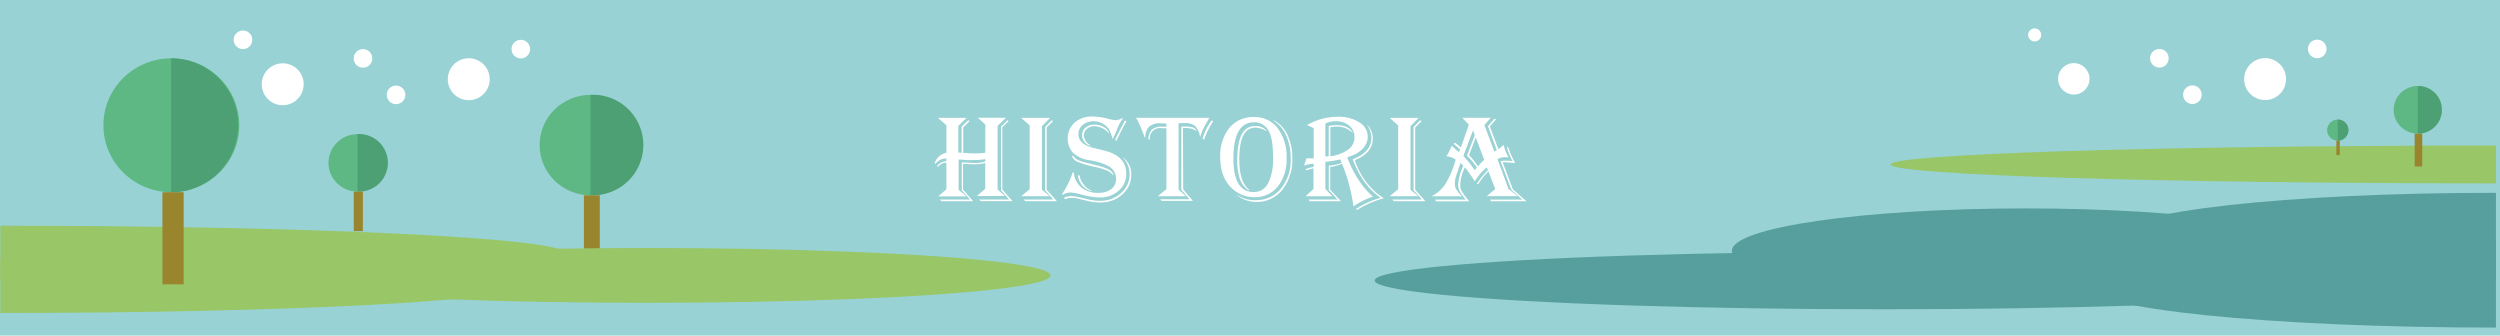 <svg id="Layer_3" data-name="Layer 3" xmlns="http://www.w3.org/2000/svg" viewBox="0 0 566.41 76.03"><defs><style>.cls-1{fill:#98d2d4;}.cls-2{fill:#5db884;}.cls-3{fill:#4ca073;}.cls-4{fill:#99852d;}.cls-5{fill:#579e9e;}.cls-6{fill:#fff;}.cls-7{fill:#99c666;}</style></defs><title>historiaheader</title><rect class="cls-1" width="566.41" height="76.03"/><ellipse class="cls-2" cx="133.8" cy="32.87" rx="11.54" ry="11.38"/><path class="cls-3" d="M266,85.27A11.38,11.38,0,1,1,266,108" transform="translate(-132.21 -63.78)"/><rect class="cls-4" x="132.29" y="44.25" width="3.6" height="15.66"/><ellipse class="cls-2" cx="81.02" cy="36.9" rx="6.6" ry="6.51"/><path class="cls-3" d="M213.22,94.17a6.51,6.51,0,1,1,0,13" transform="translate(-132.21 -63.78)"/><rect class="cls-4" x="80.15" y="43.41" width="2.06" height="8.96"/><path class="cls-5" d="M697.7,138c-51.41,0-93.09-4.3-93.09-9.6s41.68-9.6,93.09-9.6" transform="translate(-132.21 -63.78)"/><ellipse class="cls-5" cx="458.94" cy="56.82" rx="66.56" ry="9.6"/><path class="cls-5" d="M697.7,126.66c-47.38,0-85.79-4.3-85.79-9.6s38.41-9.6,85.79-9.6" transform="translate(-132.21 -63.78)"/><path class="cls-6" d="M344.71,90.48h6.5l-1.88,1.84v6a7.17,7.17,0,0,0,.75.08V92.45L351.58,91l0.28,0.25-1.42,1.41v5.77l0.46,0q1.06,0.1,2.06.1a19,19,0,0,0,2.48-.14V92l-1.69-1.55h6.39l-1.91,1.84v14.41l1.67,1.49h-6.36l1.89-1.62v-5.86A10.28,10.28,0,0,1,353,101q-1.16,0-2.41-.12h-0.19v5.85l2.28,2.63h-7.15l-0.36-.37H352l-1.88-2.06v-6.36l0.4,0q1.83,0.14,2.64.14a6.71,6.71,0,0,0,2.31-.36v-0.5a20.76,20.76,0,0,1-3,.19q-0.93,0-1.35,0l-1.4-.12-0.32,0v6.86l1.77,1.49h-6.39l1.85-1.62v-6a2.21,2.21,0,0,0-1.85.91l-0.29-.14a2.93,2.93,0,0,1,2.14-1.12V99.7a2.92,2.92,0,0,0-2.45,1.18l-0.21-.14a3.54,3.54,0,0,1,2.66-2.35V92.16Zm16,0.77-1.41,1.37v14.1l2.3,2.63h-7.18l-0.35-.37h6.73L359,106.89V92.48L360.49,91Z" transform="translate(-132.21 -63.78)"/><path class="cls-6" d="M363.58,90.48h6.55l-1.85,1.88v14.4l1.74,1.47h-6.44l1.92-1.59V92.2Zm7.18,0.79-1.41,1.4v14.09l2.32,2.6h-7.19l-0.35-.37h6.72L369,106.89V92.54L370.52,91Z" transform="translate(-132.21 -63.78)"/><path class="cls-6" d="M386.63,90.63a9.22,9.22,0,0,0-1.15,2,27.52,27.52,0,0,1-1.12,2.54l-0.07.08L384.21,95a12.28,12.28,0,0,0-.64-1.73,3.24,3.24,0,0,0-.75-0.93A4.19,4.19,0,0,0,380,91.26a3.7,3.7,0,0,0-2.46.82,2.59,2.59,0,0,0-1,2.07q0,2.32,3.5,3.17l2.34,0.57q5,1.2,5,5.27a4.93,4.93,0,0,1-1.71,3.81,6.07,6.07,0,0,1-4.22,1.54,14.77,14.77,0,0,1-3.53-.48l-1.62-.4a7.23,7.23,0,0,0-1.62-.23,3.39,3.39,0,0,0-1.74.54l-0.11-.19a18.58,18.58,0,0,0,2.41-4.92l0.25,0.07a5.06,5.06,0,0,0,1.74,3.37,5.77,5.77,0,0,0,3.8,1.2,4.64,4.64,0,0,0,2.95-.86,2.78,2.78,0,0,0,1.09-2.31,3.29,3.29,0,0,0-1.52-2.77,13.13,13.13,0,0,0-4.48-1.44,7.19,7.19,0,0,1-3.79-1.7,5,5,0,0,1,.39-6.85,6,6,0,0,1,4.09-1.36,14.79,14.79,0,0,1,3.78.58A6.33,6.33,0,0,0,385,91a3,3,0,0,0,1.48-.47Zm0,8.82a4.63,4.63,0,0,1,1.88,3.9,5.78,5.78,0,0,1-2,4.47,7.2,7.2,0,0,1-5,1.83,11,11,0,0,1-2.7-.3l-2.21-.54a6.81,6.81,0,0,0-1.66-.19,3.32,3.32,0,0,0-1.45.32l-0.17-.4a3.47,3.47,0,0,1,1.47-.33,8.43,8.43,0,0,1,1.89.25l2.13,0.51a11.49,11.49,0,0,0,2.68.3,6.76,6.76,0,0,0,4.71-1.76,5.55,5.55,0,0,0,1.94-4.27,5.24,5.24,0,0,0-1.49-3.71V99.45ZM375.06,99l0.47,0.26q0.46,0.82,2.67,1.36l2.23,0.55a15.26,15.26,0,0,1,3,1,2.29,2.29,0,0,1,1.07,1.24l-0.1.06a4,4,0,0,0-1.35-1.05,17.44,17.44,0,0,0-2.79-.82,21.73,21.73,0,0,1-4-1.2A2,2,0,0,1,375.06,99Zm1.73,4.48a4.72,4.72,0,0,0,2.74,3.53v0.11a4.23,4.23,0,0,1-3.11-3.57ZM383.45,94a4.46,4.46,0,0,0-3.26-1.62,2.54,2.54,0,0,0-1.74.61,2,2,0,0,0-.69,1.55,2.89,2.89,0,0,0,1.4,2.1l0.11,0.07-0.07.11a2.58,2.58,0,0,1-1.83-2.36,2.23,2.23,0,0,1,.77-1.76,3,3,0,0,1,2-.68,4.15,4.15,0,0,1,2.08.5,3,3,0,0,1,1.31,1.42Zm4-2.75-0.12.21a19.67,19.67,0,0,0-1,1.83q-1,2-1.09,2.27l-0.07.1-0.33-.14,0.06-.12q0.4-.91,1.16-2.38l0.94-1.83,0.07-.11Z" transform="translate(-132.21 -63.78)"/><path class="cls-6" d="M406.19,90.48l-0.17.32-0.94,1.66a12.28,12.28,0,0,0-.9,2.21l0,0.07-0.14-.1,0-.18a4.08,4.08,0,0,0-1.14-2.19,3.52,3.52,0,0,0-2.26-.61q-0.62,0-1.24.06h-0.17v15l1.63,1.51h-6.32l1.94-1.62V92.84h-1a2.28,2.28,0,0,0-2.74,2.53h-0.36a3.47,3.47,0,0,1,.84-2.25,3.27,3.27,0,0,1,2.26-.64h1V91.8a11.43,11.43,0,0,0-1.34-.08,3.74,3.74,0,0,0-2.57.73,3.46,3.46,0,0,0-.87,2.45h-0.17a25.66,25.66,0,0,0-1.84-4.29l-0.08-.14h16.65Zm-2.82,3a4.47,4.47,0,0,0-2.49-.69,5.54,5.54,0,0,0-.66,0l0.06,13.9,2.2,2.6h-7.07l-0.32-.37h6.62l-1.85-2.12V92.45h0.75a5.91,5.91,0,0,1,1.9.21A1.59,1.59,0,0,1,403.37,93.5Zm3.69-2.16a15.88,15.88,0,0,0-2,4l-0.06.14-0.3-.26,0-.12a13.53,13.53,0,0,1,2-4l0.07-.08Z" transform="translate(-132.21 -63.78)"/><path class="cls-6" d="M416.33,90.3a6.5,6.5,0,0,1,5.37,2.54,10.67,10.67,0,0,1,2,6.8,9.74,9.74,0,0,1-2,6.42,6.57,6.57,0,0,1-5.33,2.39,7.21,7.21,0,0,1-4.7-1.69q-3-2.49-3-7.37a10,10,0,0,1,2.07-6.64A6.93,6.93,0,0,1,416.33,90.3Zm0,1.19q-4.67,0-4.67,8.21,0,7.59,4.6,7.59a3.55,3.55,0,0,0,3.26-2,12.35,12.35,0,0,0,1.12-5.88q0-4.38-1.08-6.11A3.61,3.61,0,0,0,416.33,91.48Zm4.41-.48a6.83,6.83,0,0,1,3.13,3.26A11.85,11.85,0,0,1,425,99.6a10.93,10.93,0,0,1-2.26,7.19,7.33,7.33,0,0,1-5.94,2.74,7,7,0,0,1-4.4-1.59v-0.07a7.08,7.08,0,0,0,4.3,1.26,7.15,7.15,0,0,0,5.7-2.61,9.94,9.94,0,0,0,2.23-6.68,12.85,12.85,0,0,0-1-5.3,7.28,7.28,0,0,0-2.88-3.39V91Zm-1.45,2.56-0.23-.14a5.11,5.11,0,0,0-2.43-.73q-3.64,0-3.64,7.15,0,5.23,2.25,6.93l-0.12.14a5.36,5.36,0,0,1-2-2.58,12.86,12.86,0,0,1-.59-4.32q0-7.67,4-7.67A3.06,3.06,0,0,1,419.29,93.56Z" transform="translate(-132.21 -63.78)"/><path class="cls-6" d="M428.31,92.13a13.86,13.86,0,0,1,7.05-1.89,8.51,8.51,0,0,1,4.83,1.27,3.78,3.78,0,0,1,1.9,3.24,3.9,3.9,0,0,1-1.25,2.84,7.27,7.27,0,0,1-3.4,1.79A24.5,24.5,0,0,0,440,104.5a16.57,16.57,0,0,0,3.28,3.82l-0.21.07a18.2,18.2,0,0,0-4,2l-0.21.14-0.07-.44a39.78,39.78,0,0,0-2.47-9.07l-0.06-.14a10.09,10.09,0,0,1-2.56.71h-0.11v5.17l2.43,2.6H428.9l-0.22-.37h6.58l-2-2.13v-5.57l0.29,0a9.2,9.2,0,0,0,2.64-.62l-0.1-.21-0.14-.4-0.07-.17a24.41,24.41,0,0,1-3.24.54l-0.15,0v6.17l1.58,1.65H428l1.8-1.65v-4.65h-0.11a14.22,14.22,0,0,0-1.45.4l-0.11,0L428,102.1a8,8,0,0,1,1-.32l0.73-.18,0.11,0v-0.72a7.44,7.44,0,0,0-2,.36l-0.15.06a6.63,6.63,0,0,1,.28-0.9s0.08-.24.19-0.62l0-.12,1,0a5.42,5.42,0,0,0,.69,0v-6.8a8.29,8.29,0,0,0-1.31-.65Zm4.18-.36v7.45a4,4,0,0,0,.76-0.07v-6.8a7,7,0,0,1,1.83-.21q2.7,0,3.67,1.77a7.41,7.41,0,0,0-1.8-1.14,5,5,0,0,0-1.85-.31,5.88,5.88,0,0,0-1.48.17v6.53l0.15,0a9,9,0,0,0,4-1.57,3.42,3.42,0,0,0,1.32-2.79,3.18,3.18,0,0,0-1.19-2.54,4.49,4.49,0,0,0-3-1A5.09,5.09,0,0,0,432.49,91.77Zm6.68,8.3a16.55,16.55,0,0,0,3.08,5.57,14.6,14.6,0,0,0,3.5,3.06,21.83,21.83,0,0,0-5.95,2.57l-0.12.08-0.28-.22a19.72,19.72,0,0,1,5.63-2.54q-4-2.66-6.26-8.49l-0.08-.24q4.23-1.6,4.23-4.9a5.37,5.37,0,0,0-1.09-3,4.18,4.18,0,0,1,1.4,3.24Q443.22,98.43,439.17,100.07Z" transform="translate(-132.21 -63.78)"/><path class="cls-6" d="M447.07,90.48h6.55l-1.85,1.88v14.4l1.74,1.47h-6.44l1.92-1.59V92.2Zm7.18,0.79-1.41,1.4v14.09l2.32,2.6H448l-0.35-.37h6.72l-1.89-2.09V92.54L454,91Z" transform="translate(-132.21 -63.78)"/><path class="cls-6" d="M469.95,90.48l-1.44,1.63,2.27,6,0.55-.3-2-5.45,1.47-1.69,0.36,0.15-1.4,1.62,1.94,5.16,0.19-.15,0.46-.39a3.88,3.88,0,0,0,.53-0.47,9.59,9.59,0,0,0,1.11,2.82l-0.58,0a3.48,3.48,0,0,0-1.92.41l2.5,6.79,2.07,1.6h-7l1.91-1.6-1.53-4a15.3,15.3,0,0,0-2.34,2.92l-0.32-.08a17.63,17.63,0,0,1,2.43-3l0.11-.14-0.26-.61a12.29,12.29,0,0,0-2.72,3.18l-0.25-.4q-0.72-1.15-1.84-2.61l-0.14-.17a10,10,0,0,0-1.06,3.84,3.3,3.3,0,0,0,.3,1.47,13.59,13.59,0,0,0,1.43,2l0.3,0.39h-7.47L457.3,109h7l-0.24-.29a9,9,0,0,1-1.2-1.72,3.42,3.42,0,0,1-.28-1.45,12.42,12.42,0,0,1,1.15-4.2l-0.61-.64q-0.18.44-.46,1.3l-0.46,1.41a6.26,6.26,0,0,0-.37,1.88,2.79,2.79,0,0,0,.26,1.29,6.89,6.89,0,0,0,1.11,1.4l0.25,0.26h-6.91a8.24,8.24,0,0,0,3.13-2.75,21.81,21.81,0,0,0,2.29-5.34l0.06-.19a3.79,3.79,0,0,0-2.12-.76,9.92,9.92,0,0,0,1.18-2.36L461.35,97,462,97.61a6.93,6.93,0,0,0,.76.62l0.25-.61-0.17-.14q-0.69-.61-1.16-1l-0.12-.1,0.22-.3a10.59,10.59,0,0,1,1.41,1.12L465,92.05l-1.47-1.58h6.38Zm-4,2.83-2.2,5.81a19.31,19.31,0,0,1,1.81,2.13l0.64,0.89,0.14,0.18,0.14-.15,0.19-.23,0.15-.18a14.38,14.38,0,0,0-2.25-2.7l1.77-4.67Zm0.62,1.6-1.52,4,0.14,0.17,0.57,0.64a13.82,13.82,0,0,1,1.16,1.55l0.14,0.21a12.25,12.25,0,0,1,1.41-1.48ZM474,97.28a14.89,14.89,0,0,0,1.52,3.42l-0.35,0-1.12-.1q-0.76-.07-1.11-0.07h-0.28l2.31,6.13,3.08,2.72h-8l-0.26-.37h7.34l-2.49-2.2-2.46-6.51a4.22,4.22,0,0,1,1.08-.12,12.36,12.36,0,0,1,1.66.12l-0.17-.3A12,12,0,0,1,473.61,97Z" transform="translate(-132.21 -63.78)"/><path class="cls-7" d="M132.29,114.92c70.66,0,127.95,2.78,127.95,6.21s-57.28,6.21-127.95,6.21" transform="translate(-132.21 -63.78)"/><ellipse class="cls-7" cx="146.54" cy="62.4" rx="91.49" ry="6.21"/><path class="cls-7" d="M132.29,122.27c65.13,0,117.92,2.78,117.92,6.21s-52.8,6.21-117.92,6.21" transform="translate(-132.21 -63.78)"/><ellipse class="cls-2" cx="38.82" cy="28.38" rx="15.39" ry="15.17"/><path class="cls-3" d="M171,77a15.17,15.17,0,1,1,0,30.34" transform="translate(-132.21 -63.78)"/><rect class="cls-4" x="36.8" y="43.55" width="4.81" height="20.87"/><circle class="cls-6" cx="106.2" cy="17.95" r="4.75"/><circle class="cls-6" cx="64.05" cy="19.09" r="4.75"/><circle class="cls-6" cx="82.24" cy="13.23" r="2.11"/><circle class="cls-6" cx="89.73" cy="21.49" r="2.11"/><circle class="cls-6" cx="118" cy="11.13" r="2.11"/><circle class="cls-6" cx="55.05" cy="9.02" r="2.11"/><circle class="cls-6" cx="513.19" cy="17.92" r="4.75"/><circle class="cls-6" cx="469.85" cy="17.86" r="3.56"/><circle class="cls-6" cx="489.24" cy="13.2" r="2.11"/><circle class="cls-6" cx="496.72" cy="21.46" r="2.11"/><circle class="cls-6" cx="525" cy="11.09" r="2.11"/><circle class="cls-6" cx="460.98" cy="7.91" r="1.48"/><path class="cls-7" d="M697.7,105.33c-75.76,0-137.17-1.92-137.17-4.29s61.41-4.29,137.17-4.29" transform="translate(-132.21 -63.78)"/><ellipse class="cls-2" cx="547.8" cy="24.88" rx="5.48" ry="5.4"/><path class="cls-3" d="M680,83.26a5.4,5.4,0,1,1,0,10.8" transform="translate(-132.21 -63.78)"/><rect class="cls-4" x="547.08" y="30.28" width="1.71" height="7.43"/><ellipse class="cls-2" cx="529.66" cy="29.48" rx="2.42" ry="2.39"/><path class="cls-3" d="M661.87,90.87a2.39,2.39,0,1,1,0,4.78" transform="translate(-132.21 -63.78)"/><rect class="cls-4" x="529.34" y="31.86" width="0.76" height="3.29"/><ellipse class="cls-5" cx="426.89" cy="63.55" rx="115.44" ry="6.52"/></svg>